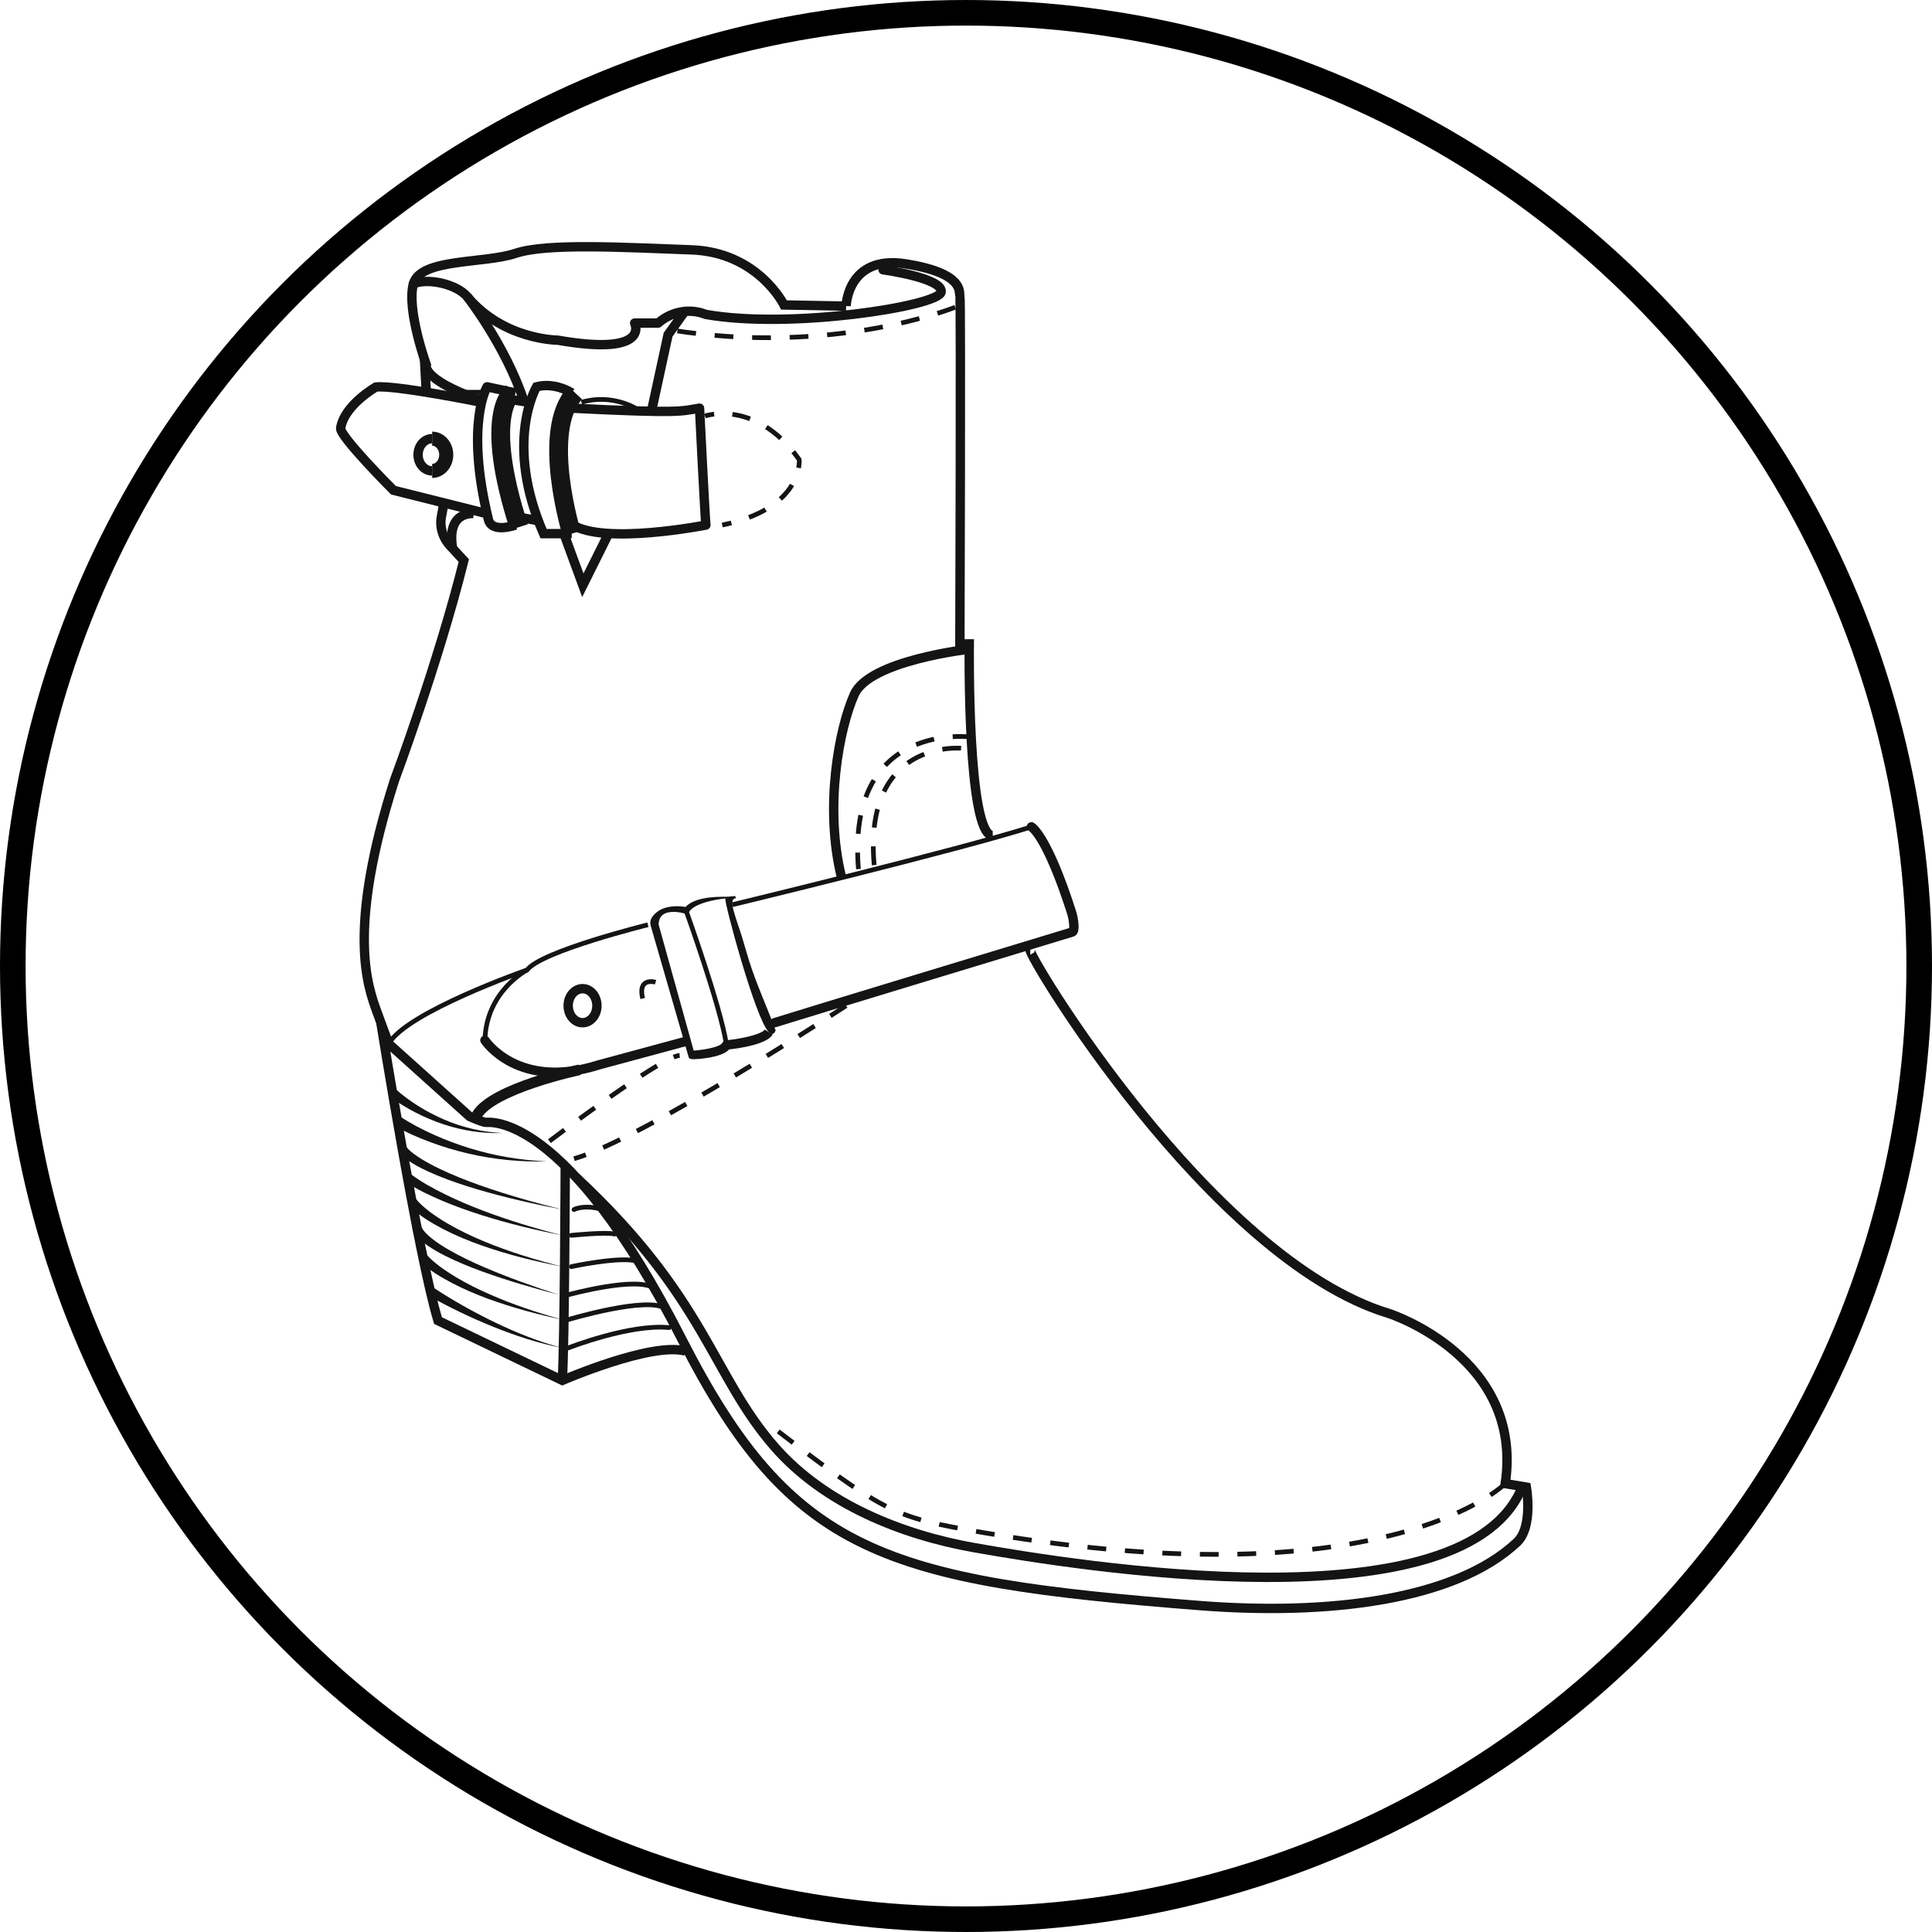 <?xml version="1.0" encoding="utf-8"?>
<!-- Generator: Adobe Illustrator 15.1.0, SVG Export Plug-In . SVG Version: 6.00 Build 0)  -->
<!DOCTYPE svg PUBLIC "-//W3C//DTD SVG 1.1//EN" "http://www.w3.org/Graphics/SVG/1.1/DTD/svg11.dtd">
<svg version="1.1" id="Layer_1" xmlns="http://www.w3.org/2000/svg" xmlns:xlink="http://www.w3.org/1999/xlink" x="0px" y="0px"
	 width="151px" height="151px" viewBox="-0.341 -0.307 151 151" enable-background="new -0.341 -0.307 151 151"
	 xml:space="preserve">
<g id="frame">
	<circle fill="none" stroke="#000000" stroke-width="2" stroke-miterlimit="10" cx="75.159" cy="75.193" r="74.5"/>
</g>
<g id="boot">
	<g>
		<path fill="none" stroke="#141414" stroke-width="0.733" stroke-miterlimit="10" d="M80.182,73.941
			c-0.459,0,14.023,24.198,28.047,28.415c0,0,10.541,3.396,9.076,13.291l1.648,0.275c0,0,0.557,3.1-0.735,4.311
			c-4.854,4.553-14.808,5.729-24.793,4.947c-24.67-1.926-31.913-4.045-40.467-20.807C43.884,86.59,37.926,87.416,37.65,87.416
			s-1.283-0.459-1.283-0.459l-6.324-5.684c0,0-0.184-0.457-0.917-2.479c-0.733-2.018-2.383-6.416,1.375-18.148
			c0,0,3.392-9.075,5.408-17.141l-1.101-1.191c0,0-0.916-0.917-0.642-2.292c0.275-1.375,0.092-0.642,0.092-0.642"/>
		<path fill="none" stroke="#141414" stroke-width="0.733" stroke-miterlimit="10" d="M65.79,23.619c0,0,0.092-4.033,4.675-3.3
			s4.125,2.2,4.216,2.475c0.092,0.275,0,27.223,0,27.223h0.733c0,0-0.183,14.987,1.834,14.987"/>
		<path fill="none" stroke="#141414" stroke-width="0.733" stroke-miterlimit="10" d="M65.79,23.619l-4.857-0.091
			c0,0-2.018-4.125-7.242-4.308c-5.225-0.184-11.267-0.55-13.741,0.275c-2.475,0.825-7.432,0.367-7.981,2.383
			c-0.549,2.016,1.008,6.324,1.008,6.324s-0.454,1.088,4.043,2.704"/>
		
			<path fill="none" stroke="#141414" stroke-width="0.733" stroke-linecap="round" stroke-linejoin="round" stroke-miterlimit="10" d="
			M68.678,20.778c0,0,4.72,0.642,4.537,1.742c-0.184,1.1-11.824,2.933-18.424,1.741c0,0-1.864-0.876-3.697,0.682h-1.833
			c0,0,1.314,2.618-6.02,1.335c0,0-4.216,0-7.058-3.391c-0.843-1.006-3.108-1.488-4.216-1.008"/>
		<path fill="none" stroke="#141414" stroke-width="0.733" stroke-linejoin="round" stroke-miterlimit="10" d="M44.342,31.594
			c8.661,0.43,8.511,0.237,9.991,0c0,0,0.426,8.524,0.496,9.136c0,0-8.013,1.589-10.487-0.061"/>
		<path fill="none" stroke="#141414" stroke-width="0.733" stroke-miterlimit="10" d="M37.284,31.136c0,0-6.783-1.375-8.25-1.192
			c0,0-2.466,1.404-2.75,3.208c-0.1,0.632,4.125,4.858,4.125,4.858l7.315,1.833"/>
		<path fill="none" stroke="#141414" stroke-width="1.467" stroke-miterlimit="10" d="M44.342,41.401c0,0-2.476-8.066,0.274-10.999
			"/>
		<path fill="none" stroke="#141414" stroke-width="0.733" stroke-miterlimit="10" d="M44.342,30.402c0,0-0.122-0.082-0.334-0.184
			c-0.475-0.229-1.401-0.557-2.416-0.292c0,0-2.566,4.325,0.55,11.474h2.2"/>
		<path fill="none" stroke="#141414" stroke-width="0.733" stroke-linejoin="round" stroke-miterlimit="10" d="M39.949,30.402
			l-2.225-0.475c0,0-1.726,2.88,0.109,10.375c0.27,1.1,2.115,0.428,2.115,0.428"/>
		<path fill="none" stroke="#141414" stroke-width="1.467" stroke-miterlimit="10" d="M40.217,40.892
			c-2.842-8.799-0.55-10.489-0.55-10.489"/>
		<path fill="none" stroke="#141414" stroke-width="0.733" stroke-miterlimit="10" d="M36.184,22.886c0,0,2.991,3.827,4.415,8.135"
			/>
		<polyline fill="none" stroke="#141414" stroke-width="0.733" stroke-miterlimit="10" points="53.179,24.033 51.876,25.85 
			50.575,31.84 		"/>
		<polyline fill="none" stroke="#141414" stroke-width="0.733" stroke-miterlimit="10" points="47.228,41.386 45.212,45.435 
			43.731,41.401 		"/>
		
			<line fill="none" stroke="#141414" stroke-width="0.733" stroke-miterlimit="10" x1="32.976" y1="30.349" x2="32.838" y2="27.8"/>
		<path fill="none" stroke="#141414" stroke-width="0.733" stroke-miterlimit="10" d="M75.412,50.431c0,0-7.788,0.87-8.979,3.528
			c-1.192,2.658-2.37,8.835-0.995,14.335"/>
		
			<path fill="none" stroke="#141414" stroke-width="0.733" stroke-linecap="round" stroke-linejoin="round" stroke-miterlimit="10" d="
			M80.271,64.317c0,0,1.199,0.625,3.146,6.712c0.14,0.436,0.294,1.434,0.044,1.509c-2.914,0.885-21.406,6.496-23.263,7.087"/>
		<path fill="none" stroke="#141414" stroke-width="0.367" stroke-miterlimit="10" d="M56.906,70.4c0,0,17.592-4.25,23.365-6.083"
			/>
		<path fill="none" stroke="#141414" stroke-width="0.733" stroke-linecap="round" stroke-miterlimit="10" d="M37.559,80.998
			c0,0,2.567,3.941,8.892,1.926l6.783-1.834"/>
		<path fill="none" stroke="#141414" stroke-width="0.367" stroke-miterlimit="10" d="M50.3,71.97c0,0-8.342,2.062-9.441,3.53
			c0,0-3.208,1.648-3.3,5.498"/>
		<path fill="#141414" d="M60.279,80.221c-0.666-1.812-1.499-3.604-2.071-5.432c-0.286-0.913-0.498-1.76-0.808-2.638
			c-0.151-0.44-0.294-0.882-0.416-1.318c-0.2-0.772-0.011-0.951,0.19-0.925l-0.047-0.186c-0.301,0.055-0.677-0.017-0.775,0.231
			c-0.088,0.265,2.326,9.311,3.389,10.404C60.13,80.758,60.279,80.221,60.279,80.221z"/>
		<path fill="#141414" d="M53.921,82.477c0.004,0,2.108-0.062,2.723-0.764c0.854-0.094,2.929-0.395,3.408-1.162l-0.622-0.389
			c-0.217,0.348-1.738,0.715-3.024,0.838c-0.125,0.012-0.236,0.088-0.293,0.201c-0.145,0.289-1.237,0.533-2.238,0.604l-2.746-9.874
			c0.027-0.359,0.146-0.609,0.365-0.763c0.476-0.335,1.34-0.176,1.631-0.085c0.16,0.047,0.329-0.015,0.418-0.153
			c0.396-0.621,2.004-0.957,2.925-1.023l0.117-0.126c-0.263,0.02-2.475-0.144-3.351,0.8c-0.44-0.093-1.471-0.139-2.123,0.319
			c-0.373,0.262-0.741,0.636-0.593,1.15l2.968,10.278C53.529,82.486,53.757,82.477,53.921,82.477z"/>
		<path fill="none" stroke="#141414" stroke-width="0.367" stroke-miterlimit="10" d="M53.233,70.733c0,0,2.749,7.607,3.207,10.632
			"/>
		<path fill="none" stroke="#141414" stroke-width="0.367" stroke-miterlimit="10" d="M40.858,75.5c0,0-9.44,3.299-10.815,5.773"/>
		<path fill="none" stroke="#141414" stroke-width="0.831" stroke-miterlimit="10" d="M44.967,83.305c0,0-6.833,1.438-8.05,3.562"
			/>
		<path fill="none" stroke="#141414" stroke-width="0.733" stroke-miterlimit="10" d="M29.427,79.625
			c0,0,2.907,18.148,4.466,23.281l9.716,4.674c0,0,6.967-3.023,9.625-2.291"/>
		<path fill="none" stroke="#141414" stroke-width="0.733" stroke-miterlimit="10" d="M43.837,90.83c0,0-0.045,13.635-0.229,16.75"
			/>
		<path fill="none" stroke="#141414" stroke-width="0.733" stroke-miterlimit="10" d="M44.696,91.719
			c10.141,9.445,10.586,15.404,15.475,21.025c3.949,4.541,10.062,6.926,15.646,7.912c7.682,1.355,38.718,6.475,42.892-4.957"/>
		<path fill="none" stroke="#141414" stroke-width="0.367" stroke-miterlimit="10" stroke-dasharray="1.467,1.467" d="
			M74.773,58.175c0,0-7.835-0.729-6.759,9.443"/>
		<path fill="none" stroke="#141414" stroke-width="0.367" stroke-miterlimit="10" stroke-dasharray="1.467,1.467" d="
			M75.583,57.298c0,0-9.793-1.323-8.83,10.32"/>
		<path fill="none" stroke="#141414" stroke-width="0.367" stroke-miterlimit="10" stroke-dasharray="1.467,1.467" d="
			M65.79,78.295c0,0-15.857,10.404-21.266,11.961"/>
		<path fill="none" stroke="#141414" stroke-width="0.367" stroke-miterlimit="10" stroke-dasharray="1.467,1.467" d="
			M42.601,88.881c0,0,8.778-6.654,10.174-6.695"/>
		
			<ellipse fill="none" stroke="#141414" stroke-width="0.733" stroke-miterlimit="10" cx="45.19" cy="78.295" rx="1.123" ry="1.33"/>
		<path fill="none" stroke="#141414" stroke-width="0.733" stroke-miterlimit="10" d="M33.435,33.977
			c-0.607,0-1.101,0.564-1.101,1.26c0,0.696,0.493,1.26,1.101,1.26"/>
		<path fill="none" stroke="#141414" stroke-width="1.1" stroke-miterlimit="10" d="M33.435,36.498
			c0.607,0,1.101-0.564,1.101-1.26c0-0.696-0.493-1.26-1.101-1.26"/>
		<path fill="none" stroke="#141414" stroke-width="0.367" stroke-miterlimit="10" stroke-dasharray="1.467,1.467" d="
			M74.315,23.705c0,0-9.497,3.856-22.32,1.762"/>
		<g>
			<g>
				<path fill="none" stroke="#141414" stroke-width="0.367" stroke-miterlimit="10" d="M54.759,32.205
					c0,0,0.265-0.091,0.716-0.144"/>
				<path fill="none" stroke="#141414" stroke-width="0.367" stroke-miterlimit="10" stroke-dasharray="1.43,1.43" d="
					M56.899,32.076c1.448,0.193,3.419,0.995,5.225,3.539c0,0,0.312,3.212-4.608,4.752"/>
				<path fill="none" stroke="#141414" stroke-width="0.367" stroke-miterlimit="10" d="M56.82,40.565
					c-0.229,0.058-0.467,0.113-0.716,0.165"/>
			</g>
		</g>
		<path fill="none" stroke="#141414" stroke-width="0.733" stroke-miterlimit="10" d="M36.688,39.836c0,0-2.153-0.268-1.656,2.723"
			/>
		
			<line fill="none" stroke="#141414" stroke-width="0.733" stroke-miterlimit="10" x1="40.964" y1="31.136" x2="39.505" y2="30.906"/>
		
			<line fill="none" stroke="#141414" stroke-width="0.733" stroke-miterlimit="10" x1="41.733" y1="40.393" x2="40.234" y2="40.118"/>
		<path fill="none" stroke="#141414" stroke-width="0.367" stroke-miterlimit="10" stroke-dasharray="1.467,1.467" d="
			M117.305,115.646c0,0-9.441,9.535-42.257,3.574c-5.496-0.998-6.536-1.5-14.877-7.891"/>
		<path fill="none" stroke="#141414" stroke-width="0.367" stroke-miterlimit="10" d="M50.896,76.461c0,0-1.421-0.434-1.008,1.273"
			/>
		<path fill="none" stroke="#141414" stroke-width="0.367" stroke-miterlimit="10" d="M49.322,31.594c0,0-1.894-1.161-4.216-0.458"
			/>
		
			<line fill="none" stroke="#141414" stroke-width="0.367" stroke-miterlimit="10" x1="37.537" y1="30.349" x2="35.606" y2="30.349"/>
		<g>
			<path fill="#141414" d="M30.577,84.811c0.54,0.494,1.174,0.948,1.818,1.354c0.649,0.4,1.333,0.756,2.04,1.057
				c1.415,0.602,2.942,0.959,4.499,1.023c-1.556,0.058-3.132-0.186-4.627-0.684c-0.748-0.25-1.479-0.557-2.182-0.922
				c-0.706-0.367-1.379-0.77-2.031-1.277L30.577,84.811z"/>
		</g>
		<g>
			<path fill="#141414" d="M30.908,86.943c0.811,0.543,1.721,1.013,2.636,1.429c0.921,0.415,1.871,0.771,2.84,1.067
				c1.939,0.598,3.964,0.939,6.01,1.02c-2.045,0.066-4.109-0.139-6.121-0.604c-1.005-0.235-1.999-0.529-2.972-0.893
				c-0.975-0.361-1.922-0.771-2.853-1.3L30.908,86.943z"/>
		</g>
		<g>
			<path fill="#141414" d="M31.417,89.324c0.224,0.316,0.734,0.675,1.176,0.951c0.464,0.287,0.955,0.543,1.456,0.783
				c1.002,0.479,2.044,0.891,3.099,1.267c2.113,0.748,4.28,1.356,6.461,1.903c-2.208-0.432-4.407-0.918-6.574-1.559
				c-1.083-0.316-2.157-0.678-3.21-1.107c-0.526-0.223-1.046-0.457-1.554-0.733c-0.511-0.304-0.997-0.534-1.47-1.106L31.417,89.324z
				"/>
		</g>
		<g>
			<path fill="#141414" d="M31.732,91.432c0.798,0.615,1.77,1.144,2.722,1.611c0.963,0.473,1.957,0.891,2.964,1.275
				c2.018,0.764,4.092,1.392,6.191,1.926c-2.126-0.415-4.237-0.926-6.312-1.58c-1.036-0.33-2.063-0.695-3.071-1.121
				c-1.01-0.436-1.99-0.881-2.948-1.536L31.732,91.432z"/>
		</g>
		<g>
			<path fill="#141414" d="M32.148,93.383c0.599,0.727,1.534,1.365,2.43,1.9c0.917,0.54,1.887,1.005,2.878,1.419
				c1.985,0.827,4.057,1.46,6.152,1.987c-2.123-0.408-4.231-0.924-6.284-1.646c-1.025-0.361-2.036-0.777-3.012-1.279
				c-0.975-0.522-1.916-1.043-2.751-1.943L32.148,93.383z"/>
		</g>
		<g>
			<path fill="#141414" d="M32.608,95.607c-0.017-0.072,0.032,0.094,0.086,0.156c0.056,0.086,0.127,0.176,0.207,0.26
				c0.158,0.174,0.343,0.336,0.538,0.49c0.392,0.31,0.822,0.584,1.264,0.842c0.888,0.515,1.826,0.959,2.777,1.371
				c1.906,0.818,3.873,1.518,5.854,2.162c-2.016-0.527-4.021-1.106-5.989-1.82c-0.983-0.36-1.957-0.754-2.903-1.229
				c-0.472-0.239-0.938-0.499-1.384-0.81c-0.223-0.157-0.441-0.326-0.648-0.525c-0.103-0.1-0.203-0.208-0.297-0.335
				c-0.091-0.151-0.186-0.215-0.237-0.547L32.608,95.607z"/>
		</g>
		<g>
			<path fill="#141414" d="M33,97.754c0.592,0.664,1.452,1.249,2.284,1.752c0.85,0.508,1.742,0.951,2.656,1.352
				c1.828,0.806,3.736,1.438,5.669,1.977c-1.962-0.419-3.91-0.938-5.806-1.632c-0.947-0.353-1.881-0.745-2.786-1.216
				c-0.905-0.482-1.777-0.971-2.577-1.76L33,97.754z"/>
		</g>
		<g>
			<path fill="#141414" d="M33.493,100.305c1.545,1.021,3.186,1.938,4.867,2.752c1.686,0.812,3.43,1.512,5.249,1.988
				c-1.846-0.357-3.646-0.949-5.396-1.652c-1.751-0.711-3.453-1.521-5.111-2.467L33.493,100.305z"/>
		</g>
		
			<path fill="none" stroke="#141414" stroke-width="0.367" stroke-linecap="round" stroke-linejoin="round" stroke-miterlimit="10" d="
			M44.524,94.229c0,0,0.756-0.428,2.257,0"/>
		
			<path fill="none" stroke="#141414" stroke-width="0.367" stroke-linecap="round" stroke-linejoin="round" stroke-miterlimit="10" d="
			M44.312,96.244c0,0,2.781-0.279,3.376-0.098"/>
		
			<path fill="none" stroke="#141414" stroke-width="0.367" stroke-linecap="round" stroke-linejoin="round" stroke-miterlimit="10" d="
			M44.312,98.689c0,0,3.956-0.857,5.239-0.402"/>
		
			<path fill="none" stroke="#141414" stroke-width="0.367" stroke-linecap="round" stroke-linejoin="round" stroke-miterlimit="10" d="
			M44.067,100.889c0,0,5.494-1.508,6.75-0.479"/>
		
			<path fill="none" stroke="#141414" stroke-width="0.367" stroke-linecap="round" stroke-linejoin="round" stroke-miterlimit="10" d="
			M44.067,102.83c0,0,6.281-1.885,7.631-0.844"/>
		
			<path fill="none" stroke="#141414" stroke-width="0.367" stroke-linecap="round" stroke-linejoin="round" stroke-miterlimit="10" d="
			M44.067,105.045c0,0,4.82-1.895,7.883-1.59"/>
	</g>
</g>
</svg>
